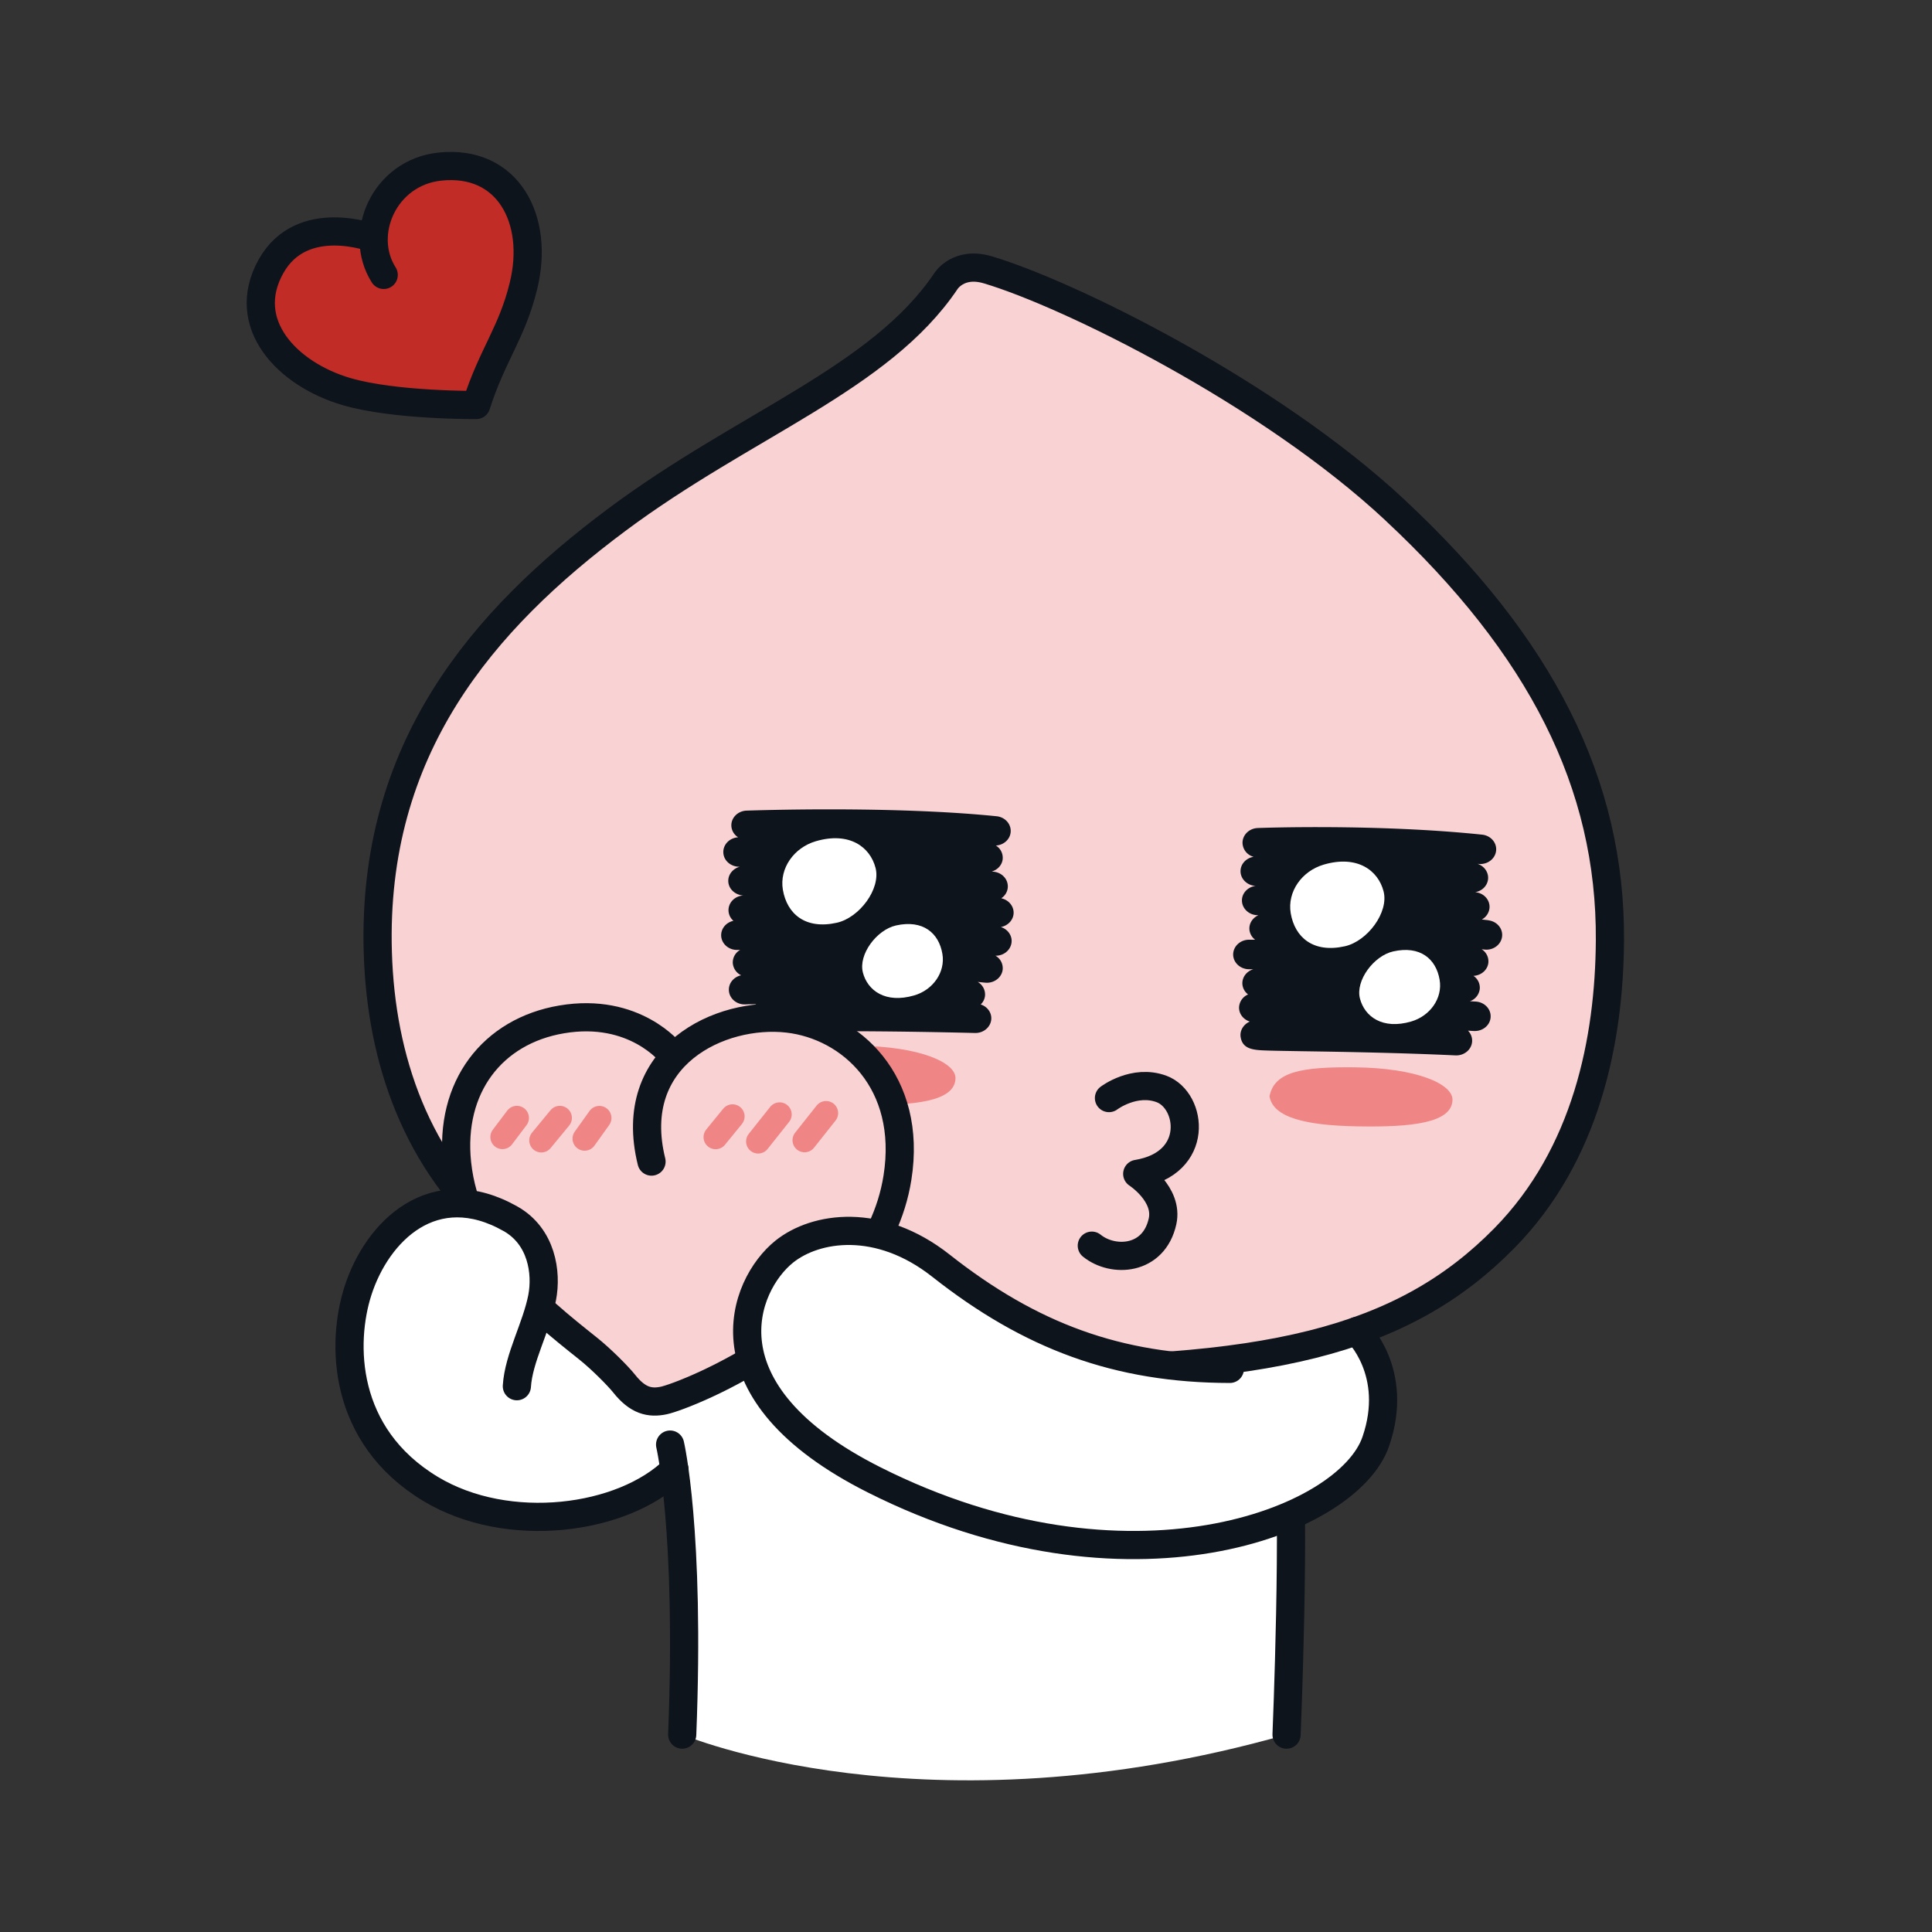 <svg xmlns="http://www.w3.org/2000/svg" width="102" height="102" fill="none"><rect width="100%" height="100%" fill="#333333" stroke="none"/><g clip-path="url(#a)"><path fill="#fff" d="m71.632 70.27-9.63-1.712-33.423-.276-6.877 3.804s9.941 5.227 13.903 5.498c.285 2.036.71 6.51.416 13.99 0 0 12.752 5.442 31.907 0 0 0 .447-10.615.114-15.167l4.597-.307c1.265-3.681-1.003-5.835-1.003-5.835"/><path fill="#F9D2D4" stroke="#0E141B" stroke-linecap="round" stroke-linejoin="round" stroke-width="1.488" d="M73.654 26.933c-6.675-6.23-17.26-11.426-21.498-12.686-1.571-.469-2.223.604-2.223.604-3.467 5.143-10.598 7.542-17.361 12.585-7.105 5.297-12.953 12.1-12.625 22.864.17 5.59 2.01 11.07 6.601 14.98 4.964 4.228 11.758 6.771 25.495 7.02 14.817.263 22.04-1.492 27.39-6.942 4.32-4.404 5.528-10.445 5.563-15.702.057-8.29-3.66-15.549-11.342-22.72v-.003Z"/><path fill="#0E141B" d="M52.874 47.415a.749.749 0 0 0 .329-.534c.048-.43-.28-.81-.74-.858-.035 0-.07-.009-.105-.009.306-.092.543-.337.578-.652a.755.755 0 0 0-.36-.722c.399-.022.736-.307.78-.688.048-.429-.28-.81-.74-.858-5.546-.564-12.892-.306-13.202-.297-.46.017-.819.376-.802.805a.753.753 0 0 0 .36.604c-.451.026-.802.381-.784.806.017.429.403.757.867.748-.36.097-.622.412-.605.775.018.416.386.731.823.744h-.048c-.46.035-.8.412-.761.84a.744.744 0 0 0 .258.495c-.385.084-.661.408-.648.788.018.43.407.766.867.749h.136a.759.759 0 0 0-.39.687.782.782 0 0 0 .442.652c-.38.084-.661.403-.648.784.013.429.398.77.862.753.014 0 .224-.009.578-.013a.76.76 0 0 0-.367.621c-.01.43.354.784.818.797a90.8 90.8 0 0 0 2.276.009c1.817 0 4.562-.009 8.83.096h.022c.45 0 .823-.337.836-.757.009-.346-.228-.644-.56-.749a.746.746 0 0 0 .227-.45.763.763 0 0 0-.385-.74l.394.039c.03 0 .061.004.092.004.42 0 .784-.293.832-.691a.757.757 0 0 0-.381-.736h.017c.425 0 .784-.297.832-.696.044-.367-.201-.705-.565-.818.346-.062.626-.329.67-.67.048-.394-.232-.753-.635-.845M78.579 48.584l-.346-.04a.778.778 0 0 0 .403-.586c.048-.43-.285-.81-.744-.854h-.018c.36-.057.648-.328.687-.683.04-.363-.197-.696-.551-.814.017 0 .03 0 .048.004.03 0 .061.005.096.005.42 0 .784-.294.832-.692.052-.429-.28-.81-.735-.858-5.547-.582-11.785-.355-11.85-.35-.46.017-.819.38-.801.81a.782.782 0 0 0 .586.709c-.407.066-.709.398-.691.792.017.407.376.727.8.744-.424.053-.743.394-.726.797.017.43.412.766.867.749h.004c-.302.135-.503.429-.477.757a.753.753 0 0 0 .302.538h-.337c-.46.01-.827.36-.823.793.009.429.39.77.85.766h.214c-.346.105-.591.411-.578.766a.755.755 0 0 0 .302.565.78.78 0 0 0-.477.678c-.009.35.232.648.569.753-.341.149-.547.49-.482.84.119.653.723.67 1.484.692.434.013 1.06.022 1.817.035 2.04.03 5.122.083 8.041.219h.044c.442 0 .81-.324.832-.74a.748.748 0 0 0-.219-.565c.1.005.206.014.306.018h.057c.438 0 .806-.315.832-.727.03-.429-.32-.796-.78-.827-.1-.004-.21-.013-.314-.017a.785.785 0 0 0 .52-.64.75.75 0 0 0-.332-.7c.411-.022.753-.315.788-.705a.754.754 0 0 0-.355-.7c.048.004.097.008.145.017.035 0 .07.005.105.005.416 0 .775-.29.827-.683.057-.425-.267-.814-.727-.867"/><path fill="#fff" d="M46.225 45.822c-.285-1.104-1.379-1.927-3.152-1.41-1.164.341-1.93 1.436-1.742 2.56.219 1.288 1.2 2.115 2.854 1.743 1.186-.267 2.325-1.786 2.04-2.894ZM45.555 51.341c.245.95 1.187 1.655 2.705 1.213 1.003-.289 1.66-1.235 1.493-2.198-.188-1.103-1.029-1.812-2.447-1.497-1.02.228-1.996 1.532-1.75 2.482ZM73.046 47.06c-.285-1.107-1.383-1.93-3.156-1.414-1.169.342-1.935 1.44-1.747 2.566.219 1.29 1.204 2.118 2.859 1.746 1.19-.267 2.329-1.79 2.044-2.898Z"/><path fill="#EF8585" d="M40.788 56.756c.197 1.095 1.883 1.524 4.64 1.572 2.854.052 4.995-.175 5.017-1.401.017-.823-1.856-1.685-5.192-1.716-2.758-.026-4.224.223-4.47 1.54"/><path fill="#fff" d="M71.798 52.716c.245.95 1.186 1.66 2.71 1.213 1.002-.294 1.663-1.235 1.497-2.202-.188-1.108-1.033-1.817-2.451-1.497-1.02.227-2.001 1.536-1.756 2.486Z"/><path fill="#F9D2D4" d="M34.397 61.326c-1.383-5.611 3.642-7.958 7.197-7.55 3.313.376 6.588 3.34 5.787 8.4-1.209 7.647-11.18 11.517-12.332 11.762-.74.157-1.379.017-2.1-.893-.307-.385-1.196-1.287-1.91-1.856-2.731-2.176-6.413-5.104-6.907-9.766-.425-4.036 1.869-6.987 5.52-7.604 3.86-.657 5.765 1.782 5.765 1.782"/><path stroke="#0E141B" stroke-linecap="round" stroke-linejoin="round" stroke-width="1.488" d="M34.397 61.326c-1.383-5.611 3.642-7.958 7.197-7.55 3.313.376 6.588 3.34 5.787 8.4-1.209 7.647-11.18 11.517-12.332 11.762-.74.157-1.379.017-2.1-.893-.307-.385-1.196-1.287-1.91-1.856-2.731-2.176-6.413-5.104-6.907-9.766-.425-4.036 1.869-6.987 5.52-7.604 3.86-.657 5.765 1.782 5.765 1.782"/><path stroke="#EF8585" stroke-linecap="round" stroke-linejoin="round" stroke-width="1.275" d="m38.674 58.94-.893 1.095M41.16 58.836l-1.133 1.427M43.612 58.766l-1.134 1.431M29.556 59.02l-.977 1.186M27.288 59.02l-.762 1.01M31.644 59.024l-.78 1.09"/><path fill="#fff" d="M27.288 73.185c.092-1.488 1.029-3.108 1.335-4.68.254-1.317-.022-3.226-1.668-4.158-4.058-2.298-7.043.64-8.059 3.808-.875 2.732-.853 7.63 3.844 10.458 4.088 2.46 10.151 1.642 12.87-1.028"/><path stroke="#0E141B" stroke-linecap="round" stroke-linejoin="round" stroke-width="1.488" d="M27.288 73.185c.092-1.488 1.029-3.108 1.335-4.68.254-1.317-.022-3.226-1.668-4.158-4.058-2.298-7.043.64-8.059 3.808-.875 2.732-.853 7.63 3.844 10.458 4.088 2.46 10.151 1.642 12.87-1.028"/><path stroke="#0E141B" stroke-linecap="round" stroke-linejoin="round" stroke-width="1.488" d="M35.378 76.267s1.068 4.535.639 15.312M67.924 91.58s.49-11.684.057-15.795"/><path fill="#EF8585" d="M67.027 57.895c.197 1.098 1.882 1.523 4.64 1.571 2.854.053 4.995-.175 5.017-1.4.017-.824-1.856-1.686-5.192-1.717-2.758-.026-4.224.224-4.47 1.541"/><path fill="#fff" d="M72.634 76.105c-1.47 4.281-13.128 8.742-26.479 2.027-9.232-4.64-6.934-10.296-4.75-12.052 1.655-1.33 5-1.838 8.27.74 4.718 3.721 9.315 5.87 15.255 5.45"/><path stroke="#0E141B" stroke-linecap="round" stroke-linejoin="round" stroke-width="1.488" d="M71.632 70.27s2.272 2.154 1.002 5.835c-1.47 4.281-13.128 8.742-26.479 2.027-9.232-4.64-6.934-10.296-4.75-12.052 1.655-1.326 5-1.838 8.27.74 4.718 3.721 9.341 5.442 15.255 5.45M58.548 57.973s1.335-1.015 2.775-.481c1.615.6 2.049 3.935-1.283 4.482 0 0 1.655 1.069 1.336 2.509-.46 2.075-2.614 2.188-3.734 1.282"/><path fill="#C12C27" d="M19.732 12.579s-3.786-1.454-5.428 1.488c-1.685 3.025.863 5.69 3.984 6.606 2.53.744 6.855.709 6.855.709.85-2.657 1.887-3.804 2.49-6.277.872-3.524-.822-6.698-4.42-6.308-2.925.315-4.33 3.554-2.955 5.717"/><path stroke="#0E141B" stroke-linecap="round" stroke-linejoin="round" stroke-width="1.488" d="M19.732 12.579s-3.786-1.454-5.428 1.488c-1.685 3.025.863 5.69 3.984 6.606 2.53.744 6.855.709 6.855.709.85-2.657 1.887-3.804 2.49-6.277.872-3.524-.822-6.698-4.42-6.308-2.925.315-4.33 3.554-2.955 5.717"/></g><defs><clipPath id="a"><path fill="#fff" d="M13 8h72.763v86H13z"/></clipPath></defs></svg>